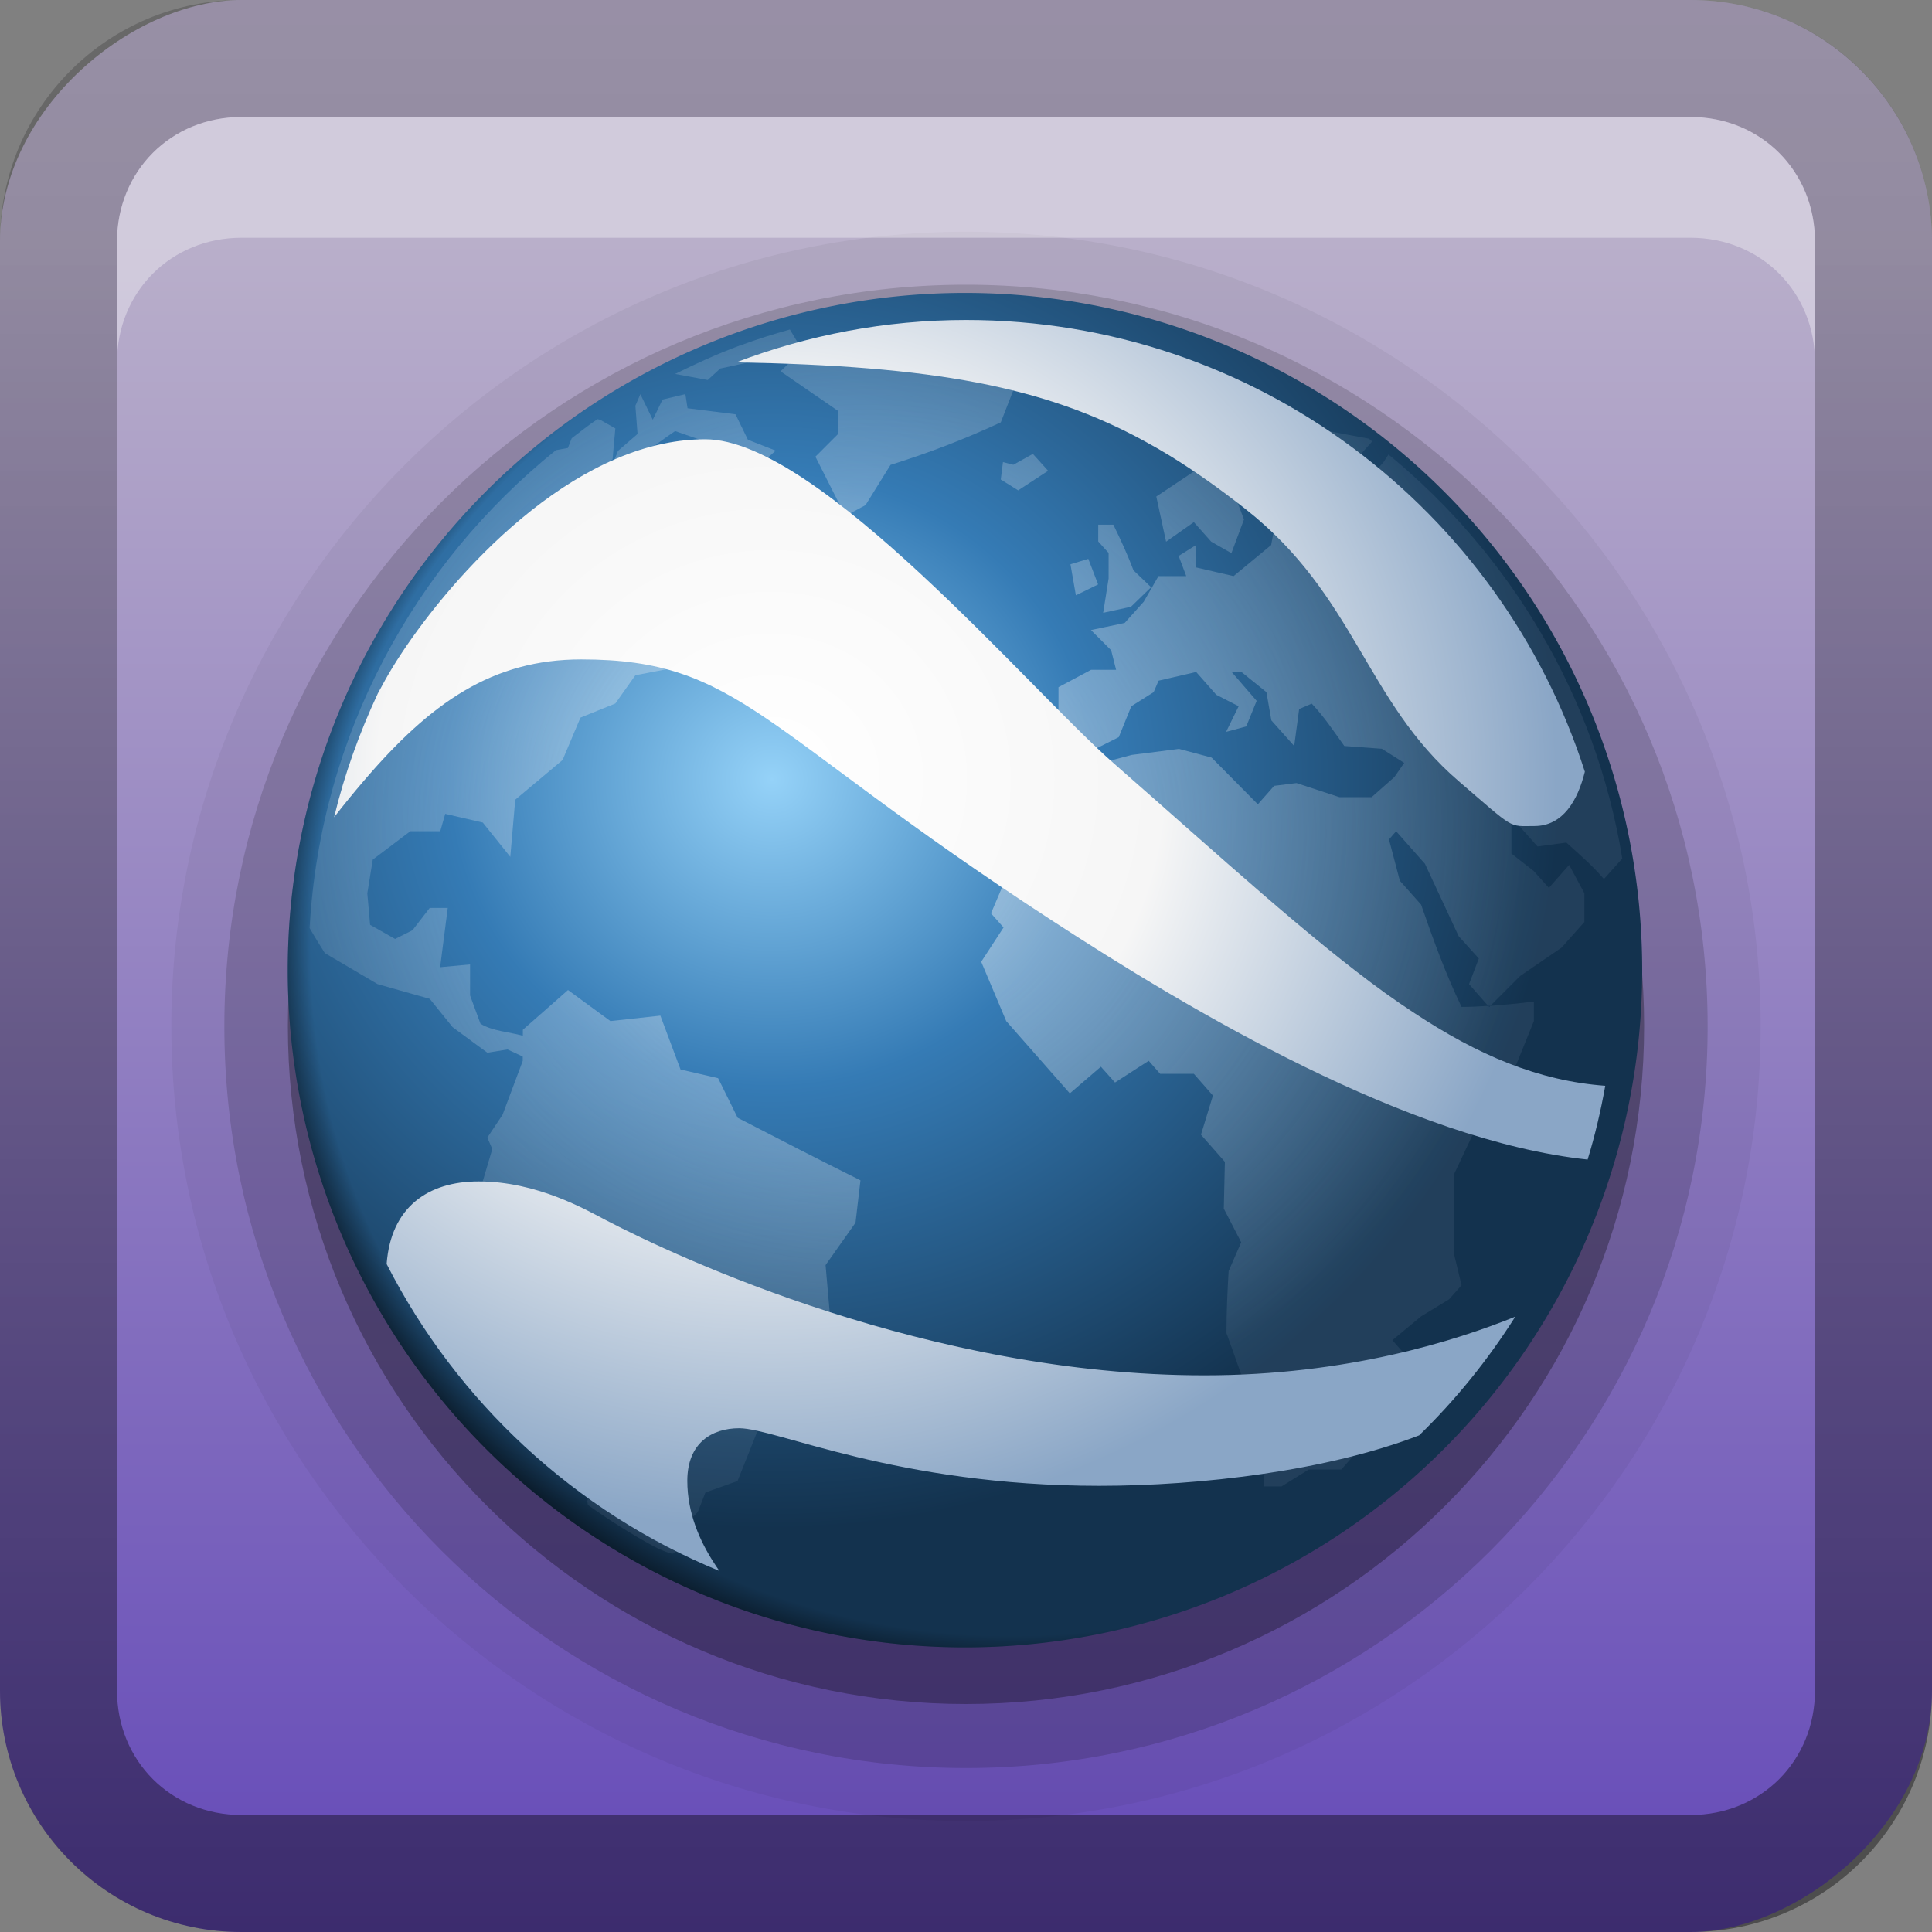 <?xml version="1.0" encoding="UTF-8" standalone="no"?>
<!-- Created with Inkscape (http://www.inkscape.org/) -->

<svg
   xmlns:dc="http://purl.org/dc/elements/1.1/"
   xmlns:cc="http://creativecommons.org/ns#"
   xmlns:rdf="http://www.w3.org/1999/02/22-rdf-syntax-ns#"
   xmlns:svg="http://www.w3.org/2000/svg"
   xmlns="http://www.w3.org/2000/svg"
   xmlns:xlink="http://www.w3.org/1999/xlink"
   xmlns:sodipodi="http://sodipodi.sourceforge.net/DTD/sodipodi-0.dtd"
   xmlns:inkscape="http://www.inkscape.org/namespaces/inkscape"
   width="16"
   height="16"
   id="svg2"
   sodipodi:version="0.32"
   inkscape:version="0.48.1 r9760"
   version="1.0"
   sodipodi:docname="googleearth.svg"
   inkscape:output_extension="org.inkscape.output.svg.inkscape"
   style="display:inline">
  <rect width="100%" height="100%" fill="#808080" stroke="none"/>
  <defs
     id="defs4">
    <linearGradient
       id="linearGradient3888">
      <stop
         id="stop3890"
         offset="0"
         style="stop-color:#6449b8;stop-opacity:1;" />
      <stop
         id="stop3892"
         offset="1"
         style="stop-color:#b9afca;stop-opacity:1;" />
    </linearGradient>
    <inkscape:perspective
       sodipodi:type="inkscape:persp3d"
       inkscape:vp_x="0 : 8 : 1"
       inkscape:vp_y="0 : 1000 : 0"
       inkscape:vp_z="16 : 8 : 1"
       inkscape:persp3d-origin="8 : 5.3333333 : 1"
       id="perspective35" />
    <linearGradient
       inkscape:collect="always"
       id="linearGradient3327">
      <stop
         style="stop-color:#000000;stop-opacity:1;"
         offset="0"
         id="stop3330" />
      <stop
         style="stop-color:#000000;stop-opacity:0;"
         offset="1"
         id="stop3333" />
    </linearGradient>
    <linearGradient
       id="ButtonColor"
       x1="10.32"
       y1="21"
       x2="10.32"
       y2="0.999"
       gradientUnits="userSpaceOnUse">
      <stop
         style="stop-color:#29669f;stop-opacity:1;"
         offset="0"
         id="stop3189" />
      <stop
         style="stop-color:#88b6e0;stop-opacity:1;"
         offset="1"
         id="stop3191" />
    </linearGradient>
    <linearGradient
       inkscape:collect="always"
       xlink:href="#linearGradient3888"
       id="linearGradient3204"
       x1="1"
       y1="9"
       x2="15"
       y2="9"
       gradientUnits="userSpaceOnUse"
       gradientTransform="translate(-17,-2)" />
    <linearGradient
       inkscape:collect="always"
       xlink:href="#linearGradient3327"
       id="linearGradient3629"
       x1="0"
       y1="8"
       x2="29.017"
       y2="8"
       gradientUnits="userSpaceOnUse"
       gradientTransform="matrix(0,-1,1,0,0,16)" />
    <linearGradient
       inkscape:collect="always"
       xlink:href="#SVGID_1_-4"
       id="linearGradient3765"
       gradientUnits="userSpaceOnUse"
       gradientTransform="matrix(0.093,0,0,0.041,-26.756,8.025)"
       x1="383.289"
       y1="0"
       x2="383.289"
       y2="218.48" />
    <linearGradient
       id="SVGID_1_-4"
       gradientUnits="userSpaceOnUse"
       x1="383.289"
       y1="0"
       x2="383.289"
       y2="218.48">
      <stop
         offset="0.006"
         style="stop-color:#ED2828"
         id="stop3143-2" />
      <stop
         offset="0.5"
         style="stop-color:#EF3B39"
         id="stop3145-1" />
      <stop
         offset="0.994"
         style="stop-color:#C02126"
         id="stop3147-3" />
    </linearGradient>
    <linearGradient
       y2="180.675"
       x2="175.308"
       y1="73.254"
       x1="175.308"
       gradientUnits="userSpaceOnUse"
       id="linearGradient3749-5">
      <stop
         id="stop3751-8"
         style="stop-color:#000000;stop-opacity:1;"
         offset="0" />
      <stop
         id="stop3753-7"
         style="stop-color:#000000;stop-opacity:0.473;"
         offset="0.994" />
    </linearGradient>
    <linearGradient
       inkscape:collect="always"
       xlink:href="#linearGradient3749-5"
       id="linearGradient3754"
       gradientUnits="userSpaceOnUse"
       gradientTransform="matrix(0.042,0,0,0.034,1.944,0.786)"
       x1="175.308"
       y1="73.254"
       x2="175.308"
       y2="180.675" />
    <linearGradient
       inkscape:collect="always"
       xlink:href="#linearGradient3749-5"
       id="linearGradient3756"
       gradientUnits="userSpaceOnUse"
       gradientTransform="matrix(0.05,0,0,0.034,2.48,0.786)"
       x1="175.308"
       y1="73.254"
       x2="175.308"
       y2="180.675" />
    <linearGradient
       y2="180.675"
       x2="175.308"
       y1="73.254"
       x1="175.308"
       gradientTransform="matrix(0.049,0,0,0.034,3.116,0.786)"
       gradientUnits="userSpaceOnUse"
       id="linearGradient3809"
       xlink:href="#linearGradient3749-5"
       inkscape:collect="always" />
    <inkscape:perspective
       id="perspective3729"
       inkscape:persp3d-origin="0.5 : 0.33333333 : 1"
       inkscape:vp_z="1 : 0.5 : 1"
       inkscape:vp_y="0 : 1000 : 0"
       inkscape:vp_x="0 : 0.5 : 1"
       sodipodi:type="inkscape:persp3d" />
    <linearGradient
       inkscape:collect="always"
       xlink:href="#linearGradient3696"
       id="linearGradient4163"
       x1="6"
       y1="48"
       x2="90"
       y2="48"
       gradientUnits="userSpaceOnUse"
       gradientTransform="translate(-96,0)" />
    <linearGradient
       id="linearGradient3696">
      <stop
         id="stop3698"
         offset="0"
         style="stop-color:#2458a6;stop-opacity:1;" />
      <stop
         id="stop3700"
         offset="1"
         style="stop-color:#598ad4;stop-opacity:1;" />
    </linearGradient>
    <linearGradient
       y2="48"
       x2="90"
       y1="48"
       x1="6"
       gradientTransform="translate(-52.867,-57.253)"
       gradientUnits="userSpaceOnUse"
       id="linearGradient3738"
       xlink:href="#linearGradient3696"
       inkscape:collect="always" />
    <inkscape:perspective
       id="perspective3703"
       inkscape:persp3d-origin="0.5 : 0.33333333 : 1"
       inkscape:vp_z="1 : 0.5 : 1"
       inkscape:vp_y="0 : 1000 : 0"
       inkscape:vp_x="0 : 0.5 : 1"
       sodipodi:type="inkscape:persp3d" />
    <linearGradient
       gradientTransform="matrix(0.194,0,0,0.194,-1.401,-1.946)"
       inkscape:collect="always"
       xlink:href="#linearGradient4099"
       id="linearGradient4113"
       x1="22.111"
       y1="62.984"
       x2="40"
       y2="32"
       gradientUnits="userSpaceOnUse" />
    <linearGradient
       id="linearGradient4099">
      <stop
         style="stop-color:#9ede27;stop-opacity:1;"
         offset="0"
         id="stop4101" />
      <stop
         style="stop-color:#c8f16b;stop-opacity:1;"
         offset="1"
         id="stop4103" />
    </linearGradient>
    <linearGradient
       gradientTransform="matrix(0.194,0,0,0.194,-1.526,-1.946)"
       inkscape:collect="always"
       xlink:href="#linearGradient4099"
       id="linearGradient4105"
       x1="38"
       y1="74"
       x2="70"
       y2="49"
       gradientUnits="userSpaceOnUse" />
    <linearGradient
       id="linearGradient3712">
      <stop
         style="stop-color:#9ede27;stop-opacity:1;"
         offset="0"
         id="stop3714" />
      <stop
         style="stop-color:#c8f16b;stop-opacity:1;"
         offset="1"
         id="stop3716" />
    </linearGradient>
    <linearGradient
       inkscape:collect="always"
       xlink:href="#linearGradient3799-3"
       id="linearGradient3746"
       gradientUnits="userSpaceOnUse"
       x1="56.037"
       y1="49.333"
       x2="56.037"
       y2="13.593"
       gradientTransform="matrix(0.265,0,0,0.265,-0.349,-3.708)" />
    <linearGradient
       id="linearGradient3799-3">
      <stop
         style="stop-color:#1a1a1a;stop-opacity:1;"
         offset="0"
         id="stop3801-3" />
      <stop
         style="stop-color:#000000;stop-opacity:1;"
         offset="1"
         id="stop3803-2" />
    </linearGradient>
    <linearGradient
       y2="13.593"
       x2="56.037"
       y1="49.333"
       x1="56.037"
       gradientTransform="matrix(0.194,0,0,0.194,-1.34,-1.884)"
       gradientUnits="userSpaceOnUse"
       id="linearGradient3726"
       xlink:href="#linearGradient3799-3"
       inkscape:collect="always" />
    <inkscape:perspective
       id="perspective3736"
       inkscape:persp3d-origin="0.5 : 0.33333333 : 1"
       inkscape:vp_z="1 : 0.5 : 1"
       inkscape:vp_y="0 : 1000 : 0"
       inkscape:vp_x="0 : 0.5 : 1"
       sodipodi:type="inkscape:persp3d" />
    <radialGradient
       inkscape:collect="always"
       xlink:href="#linearGradient3784-2"
       id="radialGradient3758"
       gradientUnits="userSpaceOnUse"
       gradientTransform="matrix(1.046,0.082,-0.052,0.91,0.849,1.34)"
       cx="49.581"
       cy="67.041"
       fx="49.581"
       fy="67.041"
       r="10" />
    <linearGradient
       id="linearGradient3784-2">
      <stop
         id="stop3786-4"
         offset="0"
         style="stop-color:#a0a0a0;stop-opacity:1;" />
      <stop
         id="stop3790-2"
         offset="1"
         style="stop-color:#1a1a1a;stop-opacity:1;" />
    </linearGradient>
    <radialGradient
       r="10"
       fy="67.041"
       fx="49.581"
       cy="67.041"
       cx="49.581"
       gradientTransform="matrix(1.046,0.082,-0.052,0.91,0.849,1.34)"
       gradientUnits="userSpaceOnUse"
       id="radialGradient3745"
       xlink:href="#linearGradient3784-2"
       inkscape:collect="always" />
    <radialGradient
       inkscape:collect="always"
       xlink:href="#linearGradient3784-2"
       id="radialGradient3698"
       cx="10.117"
       cy="6.534"
       fx="10.117"
       fy="6.534"
       r="2.649"
       gradientTransform="matrix(0.605,-0.183,0.133,0.441,0.819,7.7)"
       gradientUnits="userSpaceOnUse" />
    <linearGradient
       inkscape:collect="always"
       xlink:href="#linearGradient3700"
       id="linearGradient3181"
       x1="-3.061"
       y1="27.258"
       x2="-3.061"
       y2="7.254"
       gradientUnits="userSpaceOnUse"
       gradientTransform="translate(12.119,-7.258)" />
    <linearGradient
       id="linearGradient3700">
      <stop
         style="stop-color:#22193e;stop-opacity:1;"
         offset="0"
         id="stop3702" />
      <stop
         style="stop-color:#9586af;stop-opacity:1;"
         offset="1"
         id="stop3704" />
    </linearGradient>
    <radialGradient
       inkscape:collect="always"
       xlink:href="#linearGradient4471-1"
       id="radialGradient3093"
       gradientUnits="userSpaceOnUse"
       gradientTransform="matrix(0.108,0,0,0.103,1.308,9.948)"
       cx="46.972"
       cy="-33.923"
       fx="46.972"
       fy="-33.923"
       r="60.306" />
    <linearGradient
       id="linearGradient4471-1">
      <stop
         id="stop4473-6"
         offset="0"
         style="stop-color: rgb(255, 255, 255); stop-opacity: 1;" />
      <stop
         style="stop-color: rgb(246, 246, 246); stop-opacity: 1;"
         offset="0.5"
         id="stop4544-9" />
      <stop
         id="stop4475-9"
         offset="1"
         style="stop-color:#8aa6c6;stop-opacity:1;" />
    </linearGradient>
    <radialGradient
       r="19.19"
       fy="19.781"
       fx="22.109"
       cy="19.781"
       cx="22.109"
       gradientTransform="matrix(0.285,0,0,0.266,0.876,1.639)"
       gradientUnits="userSpaceOnUse"
       id="radialGradient3146"
       xlink:href="#linearGradient2312"
       inkscape:collect="always" />
    <linearGradient
       id="linearGradient2312">
      <stop
         style="stop-color:#e3ebf3;stop-opacity:1;"
         offset="0"
         id="stop2314" />
      <stop
         style="stop-color:#cedceb;stop-opacity:0.132;"
         offset="1"
         id="stop2316" />
    </linearGradient>
    <radialGradient
       inkscape:collect="always"
       xlink:href="#linearGradient4463-9"
       id="radialGradient3926"
       gradientUnits="userSpaceOnUse"
       gradientTransform="matrix(1.137,0,0,1.108,-5.928,3.63)"
       cx="65.261"
       cy="-19.96"
       fx="65.261"
       fy="-19.96"
       r="60.306" />
    <linearGradient
       id="linearGradient4463-9">
      <stop
         style="stop-color: rgb(0, 0, 0); stop-opacity: 0;"
         offset="0"
         id="stop4465-1" />
      <stop
         id="stop4467-3"
         offset="0.91"
         style="stop-color: rgb(0, 0, 0); stop-opacity: 0;" />
      <stop
         style="stop-color: rgb(0, 0, 0); stop-opacity: 1;"
         offset="1"
         id="stop4469-1" />
    </linearGradient>
    <radialGradient
       inkscape:collect="always"
       xlink:href="#linearGradient4224-9"
       id="radialGradient3916"
       gradientUnits="userSpaceOnUse"
       gradientTransform="matrix(1.164,0,0,1.107,-7.715,3.617)"
       cx="46.972"
       cy="-33.923"
       fx="46.972"
       fy="-33.923"
       r="60.306" />
    <linearGradient
       id="linearGradient4224-9">
      <stop
         id="stop4226-7"
         offset="0"
         style="stop-color: rgb(149, 210, 248); stop-opacity: 1;" />
      <stop
         style="stop-color: rgb(53, 123, 181); stop-opacity: 1;"
         offset="0.41"
         id="stop4240-8" />
      <stop
         id="stop4228-0"
         offset="1"
         style="stop-color: rgb(19, 50, 78); stop-opacity: 1;" />
    </linearGradient>
    <linearGradient
       y2="7.254"
       x2="-3.061"
       y1="27.258"
       x1="-3.061"
       gradientTransform="translate(-17.881,-13.258)"
       gradientUnits="userSpaceOnUse"
       id="linearGradient3108"
       xlink:href="#linearGradient3700"
       inkscape:collect="always" />
    <radialGradient
       inkscape:collect="always"
       xlink:href="#linearGradient4224-9"
       id="radialGradient3902"
       gradientUnits="userSpaceOnUse"
       gradientTransform="matrix(0.116,0,0,0.11,-19.15,10.047)"
       cx="46.972"
       cy="-33.923"
       fx="46.972"
       fy="-33.923"
       r="60.306" />
    <radialGradient
       inkscape:collect="always"
       xlink:href="#linearGradient4463-9"
       id="radialGradient3904"
       gradientUnits="userSpaceOnUse"
       gradientTransform="matrix(1.137,0,0,1.108,-5.928,3.63)"
       cx="65.261"
       cy="-19.96"
       fx="65.261"
       fy="-19.96"
       r="60.306" />
    <radialGradient
       inkscape:collect="always"
       xlink:href="#linearGradient2312"
       id="radialGradient3906"
       gradientUnits="userSpaceOnUse"
       gradientTransform="matrix(0.305,0,0,0.284,-19.611,1.171)"
       cx="22.109"
       cy="19.781"
       fx="22.109"
       fy="19.781"
       r="19.19" />
    <radialGradient
       inkscape:collect="always"
       xlink:href="#linearGradient4471-1"
       id="radialGradient3908"
       gradientUnits="userSpaceOnUse"
       gradientTransform="matrix(0.116,0,0,0.11,-19.15,10.047)"
       cx="46.972"
       cy="-33.923"
       fx="46.972"
       fy="-33.923"
       r="60.306" />
  </defs>
  <sodipodi:namedview
     id="base"
     pagecolor="#ffffff"
     bordercolor="#e7e7e7"
     borderopacity="1"
     inkscape:pageopacity="0.0"
     inkscape:pageshadow="2"
     inkscape:zoom="26.212949"
     inkscape:cx="-9.5516177"
     inkscape:cy="9.5563131"
     inkscape:document-units="px"
     inkscape:current-layer="layer1"
     showgrid="true"
     inkscape:showpageshadow="false"
     showguides="false"
     inkscape:guide-bbox="true"
     inkscape:window-width="1920"
     inkscape:window-height="1028"
     inkscape:window-x="0"
     inkscape:window-y="25"
     inkscape:window-maximized="1"
     inkscape:snap-global="false">
    <sodipodi:guide
       orientation="1,0"
       position="0,112"
       id="guide2383" />
    <sodipodi:guide
       orientation="0,1"
       position="26.278,128"
       id="guide2385" />
    <sodipodi:guide
       orientation="1,0"
       position="128,54.082"
       id="guide2387" />
    <sodipodi:guide
       orientation="0,1"
       position="78.156,0"
       id="guide2389" />
    <sodipodi:guide
       orientation="0,1"
       position="60.864,64.085"
       id="guide2391" />
    <inkscape:grid
       type="xygrid"
       id="grid3672"
       visible="true"
       enabled="true" />
  </sodipodi:namedview>
  <g
     inkscape:label="Button"
     inkscape:groupmode="layer"
     id="layer1">
    <rect
       ry="2"
       rx="2"
       y="0"
       x="-16"
       height="16"
       width="16"
       id="rect3196"
       style="fill:url(#linearGradient3204);fill-opacity:1.0;fill-rule:nonzero;stroke:none"
       transform="matrix(0,-1,1,0,0,0)" />
    <path
       sodipodi:type="inkscape:offset"
       inkscape:radius="0.45565677"
       inkscape:original="M 8 1.9375 C 4.376346 1.9375 1.4375 4.8763456 1.4375 8.5 C 1.4375 12.123654 4.376346 15.0625 8 15.0625 C 11.623654 15.0625 14.5625 12.123654 14.5625 8.5 C 14.5625 4.8763456 11.623654 1.9375 8 1.9375 z "
       style="opacity:0.05;color:#000000;fill:#000000;fill-opacity:1;fill-rule:evenodd;stroke:none;stroke-width:2;marker:none;visibility:visible;display:inline;overflow:visible"
       id="path3919"
       d="m 8,1.469 c -3.87,0 -7.031,3.161 -7.031,7.031 0,3.87 3.161,7.031 7.031,7.031 3.87,0 7.031,-3.161 7.031,-7.031 C 15.031,4.63 11.87,1.469 8,1.469 z"
       transform="matrix(0.936,0,0,0.936,0.512,0.544)" />
    <path
       sodipodi:type="inkscape:offset"
       inkscape:radius="0.57350647"
       inkscape:original="M 8 2.5 C 4.686292 2.5 2 5.1862916 2 8.5 C 2 11.813708 4.686292 14.5 8 14.5 C 11.313708 14.5 14 11.813708 14 8.5 C 14 5.1862916 11.313708 2.5 8 2.5 z "
       style="opacity:0.15;color:#000000;fill:#000000;fill-opacity:1;fill-rule:evenodd;stroke:none;stroke-width:2;marker:none;visibility:visible;display:inline;overflow:visible"
       id="path3915"
       d="m 8,1.938 c -3.624,0 -6.562,2.939 -6.562,6.562 0,3.624 2.939,6.562 6.562,6.562 3.624,0 6.562,-2.939 6.562,-6.562 C 14.562,4.876 11.624,1.938 8,1.938 z"
       transform="matrix(0.936,0,0,0.936,0.512,0.544)" />
    <path
       style="opacity:0.3;color:#000000;fill:#000000;fill-opacity:1;fill-rule:evenodd;stroke:none;stroke-width:2;marker:none;visibility:visible;display:inline;overflow:visible"
       d="m 8,2.88 c -3.102,0 -5.616,2.515 -5.616,5.616 0,3.102 2.515,5.616 5.616,5.616 3.102,0 5.616,-2.515 5.616,-5.616 C 13.616,5.394 11.102,2.88 8,2.88 z"
       id="path3894"
       inkscape:connector-curvature="0" />
    <path
       style="opacity:0.4;fill:url(#linearGradient3629);fill-opacity:1;fill-rule:nonzero;stroke:none"
       d="m 0,14 c 0,1.108 0.892,2 2,2 l 12,0 c 1.108,0 2,-0.892 2,-2 L 16,2 C 16,0.892 15.108,0 14,0 L 2,0 C 0.892,0 0,0.892 0,2 l 0,12 z m 0.969,0 0,-12 C 0.969,1.417 1.417,0.969 2,0.969 l 12,0 c 0.583,0 1.031,0.448 1.031,1.031 l 0,12 c 0,0.583 -0.448,1.031 -1.031,1.031 l -12,0 C 1.417,15.031 0.969,14.583 0.969,14 z"
       id="rect2835" />
    <path
       style="fill:#ffffff;fill-opacity:1;fill-rule:nonzero;stroke:none;opacity:0.35"
       d="M 2 0.969 C 1.417 0.969 0.969 1.417 0.969 2 L 0.969 3 C 0.969 2.417 1.417 1.969 2 1.969 L 14 1.969 C 14.583 1.969 15.031 2.417 15.031 3 L 15.031 2 C 15.031 1.417 14.583 0.969 14 0.969 L 2 0.969 z "
       id="path2843" />
    <path
       sodipodi:type="arc"
       style="color:#000000;fill:url(#radialGradient3916);fill-opacity:1;fill-rule:evenodd;stroke:none;stroke-width:2;marker:none;visibility:visible;display:inline;overflow:visible"
       id="path3253"
       sodipodi:cx="64.144684"
       sodipodi:cy="-16.952808"
       sodipodi:rx="60.306107"
       sodipodi:ry="60.306107"
       d="m 124.451,-16.953 a 60.306,60.306 0 1 1 -120.612,0 60.306,60.306 0 1 1 120.612,0 z"
       transform="matrix(0.093,0,0,0.093,2.026,9.611)" />
    <path
       sodipodi:type="arc"
       style="color:#000000;fill:url(#radialGradient3926);fill-opacity:1;fill-rule:evenodd;stroke:none;stroke-width:2;marker:none;visibility:visible;display:inline;overflow:visible"
       id="path4449"
       sodipodi:cx="64.144684"
       sodipodi:cy="-16.952808"
       sodipodi:rx="60.306107"
       sodipodi:ry="60.306107"
       d="m 124.451,-16.953 a 60.306,60.306 0 1 1 -120.612,0 60.306,60.306 0 1 1 120.612,0 z"
       transform="matrix(0.093,0,0,0.093,2.026,9.611)" />
    <path
       style="opacity:0.6;fill:url(#radialGradient3146);fill-opacity:1;fill-rule:nonzero;stroke-miterlimit:4;display:inline"
       d="M 7.995,2.652 7.374,2.724 6.609,2.935 6.464,3.075 6.942,3.404 l 0,0.189 -0.189,0.189 0.248,0.491 0.167,-0.09 0.207,-0.333 C 7.694,3.75 7.984,3.639 8.288,3.498 L 8.536,2.863 7.995,2.652 z m -1.454,0.077 C 6.404,2.767 6.268,2.81 6.136,2.859 l -0.004,0.004 c -0.003,9.337e-4 -0.006,-9.99e-4 -0.009,0 C 5.94,2.931 5.764,3.011 5.591,3.097 L 5.861,3.147 5.965,3.052 6.172,3.007 C 6.314,2.938 6.458,2.889 6.609,2.841 L 6.541,2.728 z m -1.238,0.536 -0.041,0.095 0.018,0.234 -0.162,0.14 -0.104,0.261 0.207,0 0.104,-0.234 C 5.415,3.696 5.5,3.631 5.591,3.57 l 0.207,0.072 c 0.138,0.094 0.276,0.185 0.414,0.279 L 6.424,3.732 6.194,3.642 6.091,3.431 5.694,3.381 5.676,3.264 5.487,3.309 5.406,3.476 5.303,3.264 z m 5.309,0.189 -0.396,0.095 -0.248,0.162 0,0.14 -0.392,0.261 0.081,0.374 0.23,-0.162 0.144,0.162 0.167,0.095 0.104,-0.279 -0.063,-0.167 0.063,-0.117 0.225,-0.212 0.104,0 -0.104,0.234 0,0.212 c 0.095,-0.026 0.195,-0.033 0.293,-0.045 l -0.27,0.185 -0.023,0.122 -0.311,0.257 -0.311,-0.072 0,-0.185 -0.144,0.09 0.063,0.167 -0.23,0 -0.122,0.212 -0.158,0.176 -0.279,0.059 0.167,0.167 0.041,0.162 -0.207,0 -0.27,0.144 0,0.419 0.126,0 L 9.004,6.236 9.265,6.105 9.369,5.849 9.554,5.732 l 0.041,-0.095 0.311,-0.072 0.167,0.189 0.185,0.095 -0.104,0.212 0.167,-0.045 0.086,-0.212 -0.207,-0.239 0.081,0 0.207,0.167 0.041,0.234 0.189,0.212 0.041,-0.306 0.104,-0.045 c 0.102,0.107 0.184,0.231 0.27,0.351 l 0.311,0.023 0.185,0.117 -0.081,0.117 -0.189,0.167 -0.266,0 -0.356,-0.117 -0.185,0.023 -0.135,0.153 -0.383,-0.387 -0.27,-0.072 -0.392,0.05 -0.356,0.095 C 8.816,6.569 8.624,6.791 8.437,7.024 L 8.207,7.564 8.311,7.681 8.126,7.965 8.333,8.456 c 0.176,0.2 0.351,0.399 0.527,0.599 l 0.257,-0.221 0.117,0.131 0.279,-0.18 0.095,0.108 0.279,0 0.158,0.18 -0.099,0.324 0.198,0.225 -0.009,0.387 0.144,0.279 -0.104,0.239 c -0.01,0.173 -0.018,0.34 -0.018,0.513 0.085,0.234 0.167,0.471 0.248,0.707 l 0.059,0.374 0,0.189 0.149,0 0.225,-0.14 0.27,0 0.405,-0.459 -0.054,-0.153 0.27,-0.234 -0.198,-0.225 0.239,-0.198 0.23,-0.14 0.104,-0.117 -0.063,-0.261 c 0,-0.219 0,-0.438 0,-0.657 l 0.189,-0.401 0.225,-0.257 0.248,-0.612 0,-0.162 c -0.123,0.016 -0.24,0.027 -0.36,0.036 l -0.009,0.009 -0.009,-0.009 c -0.073,0.005 -0.146,0.009 -0.221,0.009 C 11.97,8.061 11.87,7.783 11.769,7.492 l -0.176,-0.198 -0.09,-0.342 0.059,-0.068 0.239,0.27 0.279,0.599 0.167,0.185 -0.081,0.212 0.158,0.18 c 0.006,-3.953e-4 0.012,4.437e-4 0.018,0 l 0.248,-0.248 0.342,-0.234 0.189,-0.212 0,-0.239 c -0.042,-0.078 -0.084,-0.156 -0.126,-0.234 L 12.827,7.353 12.701,7.213 12.517,7.069 l 0,-0.302 0.216,0.243 0.239,-0.032 c 0.109,0.099 0.215,0.189 0.311,0.302 L 13.435,7.11 C 13.216,5.767 12.506,4.59 11.499,3.764 l -0.041,0.063 -0.207,0.234 -0.266,-0.279 0.266,0 0.113,-0.126 c -0.009,-0.007 -0.018,-0.015 -0.027,-0.023 L 10.882,3.548 10.612,3.453 z m -5.665,0.018 C 4.874,3.521 4.806,3.575 4.735,3.629 l -0.032,0.081 c 0,0 -0.057,0.01 -0.099,0.018 -1.172,0.943 -1.95,2.36 -2.04,3.958 0.056,0.097 0.126,0.207 0.126,0.207 l 0.437,0.257 0.432,0.122 0.189,0.234 0.288,0.212 0.167,-0.027 0.126,0.059 0,0.036 -0.167,0.446 -0.126,0.189 0.041,0.095 -0.104,0.351 0.374,0.684 0.374,0.329 0.167,0.234 -0.023,0.495 0.126,0.279 -0.126,0.54 c 0,0 -0.003,0.004 0.004,0.036 0.174,0.123 0.356,0.239 0.545,0.342 0.003,0.002 0.006,0.003 0.009,0.004 0.008,0.004 0.019,0.01 0.027,0.014 0.067,0.03 0.116,0.048 0.126,0.041 0.041,-0.031 0.077,-0.059 0.077,-0.059 l -0.041,-0.117 0.167,-0.167 0.063,-0.162 0.266,-0.095 0.207,-0.518 -0.059,-0.14 0.144,-0.212 0.311,-0.072 0.167,-0.378 -0.041,-0.468 0.248,-0.351 0.041,-0.351 C 6.786,9.606 6.446,9.431 6.109,9.257 L 5.947,8.929 5.636,8.857 5.469,8.411 5.055,8.456 4.704,8.199 l -0.374,0.329 0,0.05 C 4.217,8.545 4.079,8.54 3.979,8.478 l -0.086,-0.234 0,-0.257 -0.248,0.023 c 0.021,-0.165 0.042,-0.326 0.063,-0.491 l -0.149,0 L 3.416,7.704 3.272,7.776 3.065,7.659 3.042,7.398 3.087,7.119 3.398,6.884 l 0.248,0 0.041,-0.144 0.311,0.072 L 4.226,7.096 4.267,6.623 4.659,6.294 4.807,5.943 5.096,5.826 5.262,5.592 5.636,5.52 5.821,5.236 c -0.187,0 -0.372,0 -0.558,0 L 5.613,5.074 l 0.248,0 L 6.212,4.957 6.257,4.813 6.131,4.696 5.987,4.651 6.028,4.511 5.924,4.3 5.676,4.39 5.717,4.205 5.429,4.038 5.199,4.439 5.222,4.579 4.992,4.673 4.848,4.98 4.785,4.696 4.393,4.534 4.33,4.322 4.848,4.016 5.073,3.804 5.096,3.548 4.969,3.476 4.947,3.471 z M 8.554,3.759 8.392,3.849 8.306,3.827 8.288,3.971 8.432,4.061 8.68,3.899 8.554,3.759 z m -2.733,0.045 -0.167,0.117 0.207,0.14 0.167,0 0,-0.162 -0.207,-0.095 z m 3.274,0.54 0,0.14 0.086,0.095 0,0.212 -0.045,0.284 0.23,-0.05 0.167,-0.162 L 9.387,4.723 C 9.338,4.593 9.281,4.469 9.22,4.345 l -0.126,0 z M 9.013,4.628 8.865,4.673 8.91,4.93 9.094,4.84 9.013,4.628 z M 6.154,5.052 6.212,5.38 6.338,5.191 6.154,5.052 z"
       id="path4144"
       inkscape:connector-curvature="0" />
    <path
       style="color:#000000;fill:url(#radialGradient3093);fill-opacity:1;fill-rule:evenodd;stroke:none;stroke-width:2;marker:none;visibility:visible;display:inline;overflow:visible"
       d="m 8,2.65 c -0.671,0 -1.312,0.126 -1.904,0.351 1.631,0.029 2.552,0.198 3.387,0.655 0.07,0.038 0.139,0.078 0.208,0.12 0.206,0.127 0.411,0.272 0.623,0.439 0.912,0.717 0.992,1.589 1.767,2.255 0.472,0.406 0.408,0.371 0.626,0.371 0.239,0 0.36,-0.216 0.418,-0.45 C 12.43,4.222 10.399,2.65 8,2.65 z M 5.841,3.638 c -0.114,0 -0.228,0.012 -0.339,0.035 -0.037,0.008 -0.074,0.016 -0.111,0.026 -1.031,0.276 -1.914,1.414 -2.203,1.936 -0.018,0.033 -0.039,0.072 -0.059,0.108 C 2.976,6.07 2.853,6.411 2.767,6.768 2.849,6.663 2.93,6.563 3.01,6.47 3.569,5.815 4.08,5.461 4.814,5.461 c 1.311,0 1.477,0.584 3.879,2.15 1.182,0.771 2.976,1.834 4.455,1.992 0.061,-0.199 0.109,-0.403 0.146,-0.611 C 12.741,8.951 12.242,8.74 11.703,8.383 11.626,8.332 11.548,8.279 11.469,8.222 10.838,7.766 10.136,7.121 9.223,6.321 8.527,5.712 6.779,3.638 5.841,3.638 z m -1.878,6.146 c -0.416,0 -0.726,0.211 -0.761,0.684 0.583,1.144 1.561,2.051 2.756,2.542 -0.016,-0.022 -0.031,-0.045 -0.047,-0.07 -0.112,-0.173 -0.219,-0.407 -0.219,-0.676 0,-0.313 0.202,-0.436 0.43,-0.436 0.303,0 1.305,0.477 2.981,0.477 0.838,0 1.884,-0.123 2.65,-0.418 0.303,-0.295 0.569,-0.624 0.796,-0.983 -0.49,0.199 -1.395,0.486 -2.574,0.486 -2.278,0 -4.355,-0.972 -4.955,-1.284 C 4.86,10.023 4.452,9.784 3.963,9.784 z"
       id="path4540"
       inkscape:connector-curvature="0" />
  </g>
</svg>
